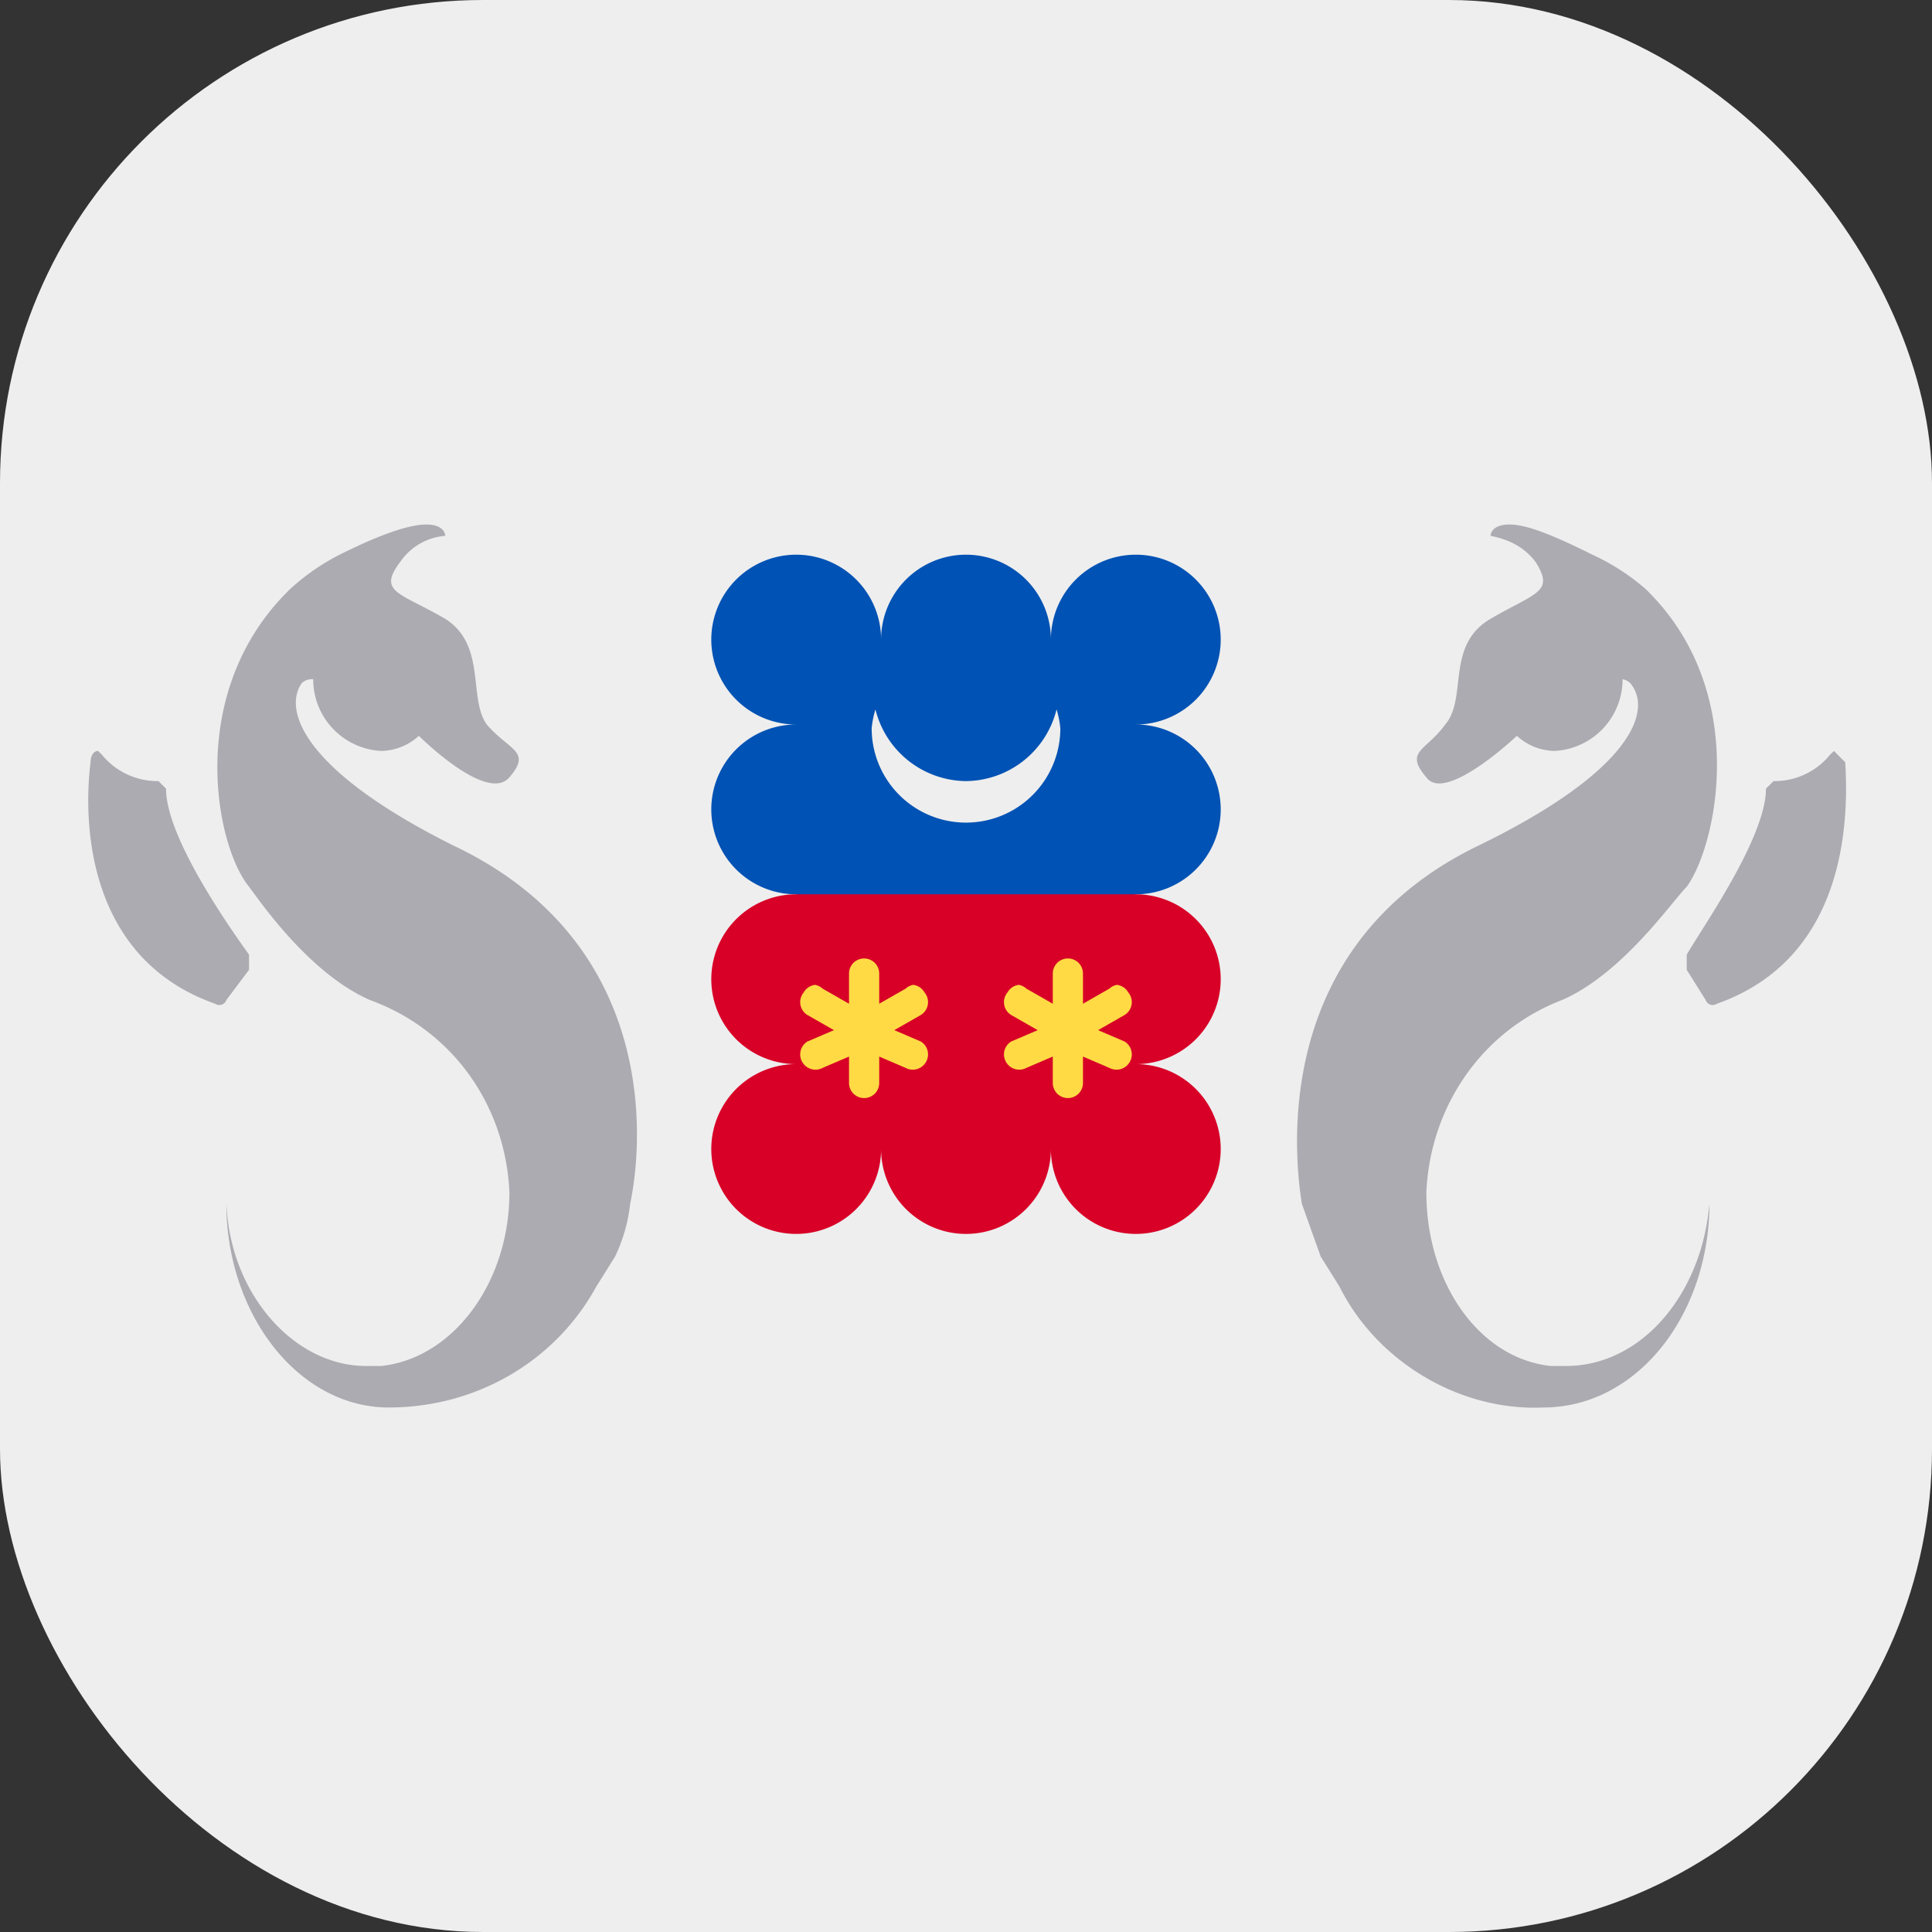 <?xml version='1.0' encoding='utf-8'?>
<svg xmlns="http://www.w3.org/2000/svg" width="512" height="512" fill="none"><rect width="100%" height="100%" fill="#333333" stroke="none"/><defs><clipPath id="clip-rounded"><rect x="0" y="0" width="512" height="512" rx="128" ry="128" /></clipPath></defs><g clip-path="url(#clip-rounded)"><path fill="#eeeeee" d="M0 0h512v512H0z" /><path fill="#acabb1" d="M113 139c-4 0-11 2-23 8a59 59 0 0 0-13 9c-28 27-20 68-11 79 3 4 16 23 32 30 22 8 36 28 37 51 0 24-15 44-34 46h-4c-19 0-36-19-37-43v2c1 29 20 52 43 52s44-12 55-32l5-8a43 43 0 0 0 4-14c4-19 6-70-47-95-40-20-45-36-40-43a4 4 0 0 1 3-1 19 19 0 0 0 18 19 15 15 0 0 0 10-4s18 18 24 11 0-7-6-14c-5-7 0-21-11-28-12-7-18-7-12-15a16 16 0 0 1 12-7s0-3-5-3m287 0c-5 0-5 3-5 3 5 1 9 3 12 7 5 8 0 8-12 15s-6 21-12 28c-5 7-11 7-5 14 5 7 24-11 24-11a15 15 0 0 0 10 4 19 19 0 0 0 18-19 4 4 0 0 1 2 1c6 7 1 23-40 43-52 25-50 76-47 95l5 14 5 8c10 20 32 33 54 32 24 0 43-23 44-52v-2c-2 24-18 43-38 43h-4c-19-2-33-22-33-46 1-23 15-43 36-51 16-7 29-26 33-30 8-11 17-52-11-79a59 59 0 0 0-14-9c-12-6-18-8-22-8M26 199c-1 0-2 1-2 3-2 16-1 52 33 64a2 2 0 0 0 3-1l6-8v-4c-5-7-22-31-22-44l-2-2a19 19 0 0 1-15-7zm460 0-1 1a19 19 0 0 1-15 7l-2 2c0 13-17 37-21 44v4l5 8a2 2 0 0 0 3 1c34-12 35-48 34-64z" /><path fill="#0052b4" d="M211 147a22.5 22.5 0 0 0 0 45 22.5 22.5 0 0 0 0 45l45 32 45-32a22.5 22.5 0 0 0 0-45 22.5 22.5 0 1 0-22.5-22.5 22.5 22.5 0 0 0-45 0A22.5 22.5 0 0 0 211 147" /><path fill="#eeeeee" d="M232 188a25 25 0 0 0-1 5 25 25 0 0 0 50 0 25 25 0 0 0-1-5 25 25 0 0 1-24 19 25 25 0 0 1-24-19" /><path fill="#d80027" d="M211 327a22.5 22.5 0 0 1 0-45 22.5 22.5 0 0 1 0-45h90a22.5 22.5 0 0 1 0 45 22.5 22.5 0 1 1-22.5 22.5 22.5 22.5 0 0 1-45 0A22.5 22.5 0 0 1 211 327" /><path fill="#ffda44" d="M283 254a4 4 0 0 0-4 4v8l-7-4a4 4 0 0 0-2-1 4 4 0 0 0-3 2 4 4 0 0 0 1 6l7 4-7 3a4 4 0 0 0-1 6 4 4 0 0 0 5 1l7-3v7a4 4 0 1 0 8 0v-7l7 3a4 4 0 0 0 5-1 4 4 0 0 0-1-6l-7-3 7-4a4 4 0 0 0 1-6 4 4 0 0 0-3-2 4 4 0 0 0-2 1l-7 4v-8a4 4 0 0 0-4-4m-54 0a4 4 0 0 0-4 4v8l-7-4a4 4 0 0 0-2-1 4 4 0 0 0-3 2 4 4 0 0 0 1 6l7 4-7 3a4 4 0 0 0-1 6 4 4 0 0 0 5 1l7-3v7a4 4 0 1 0 8 0v-7l7 3a4 4 0 0 0 5-1 4 4 0 0 0-1-6l-7-3 7-4a4 4 0 0 0 1-6 4 4 0 0 0-3-2 4 4 0 0 0-2 1l-7 4v-8a4 4 0 0 0-4-4" /></g></svg>